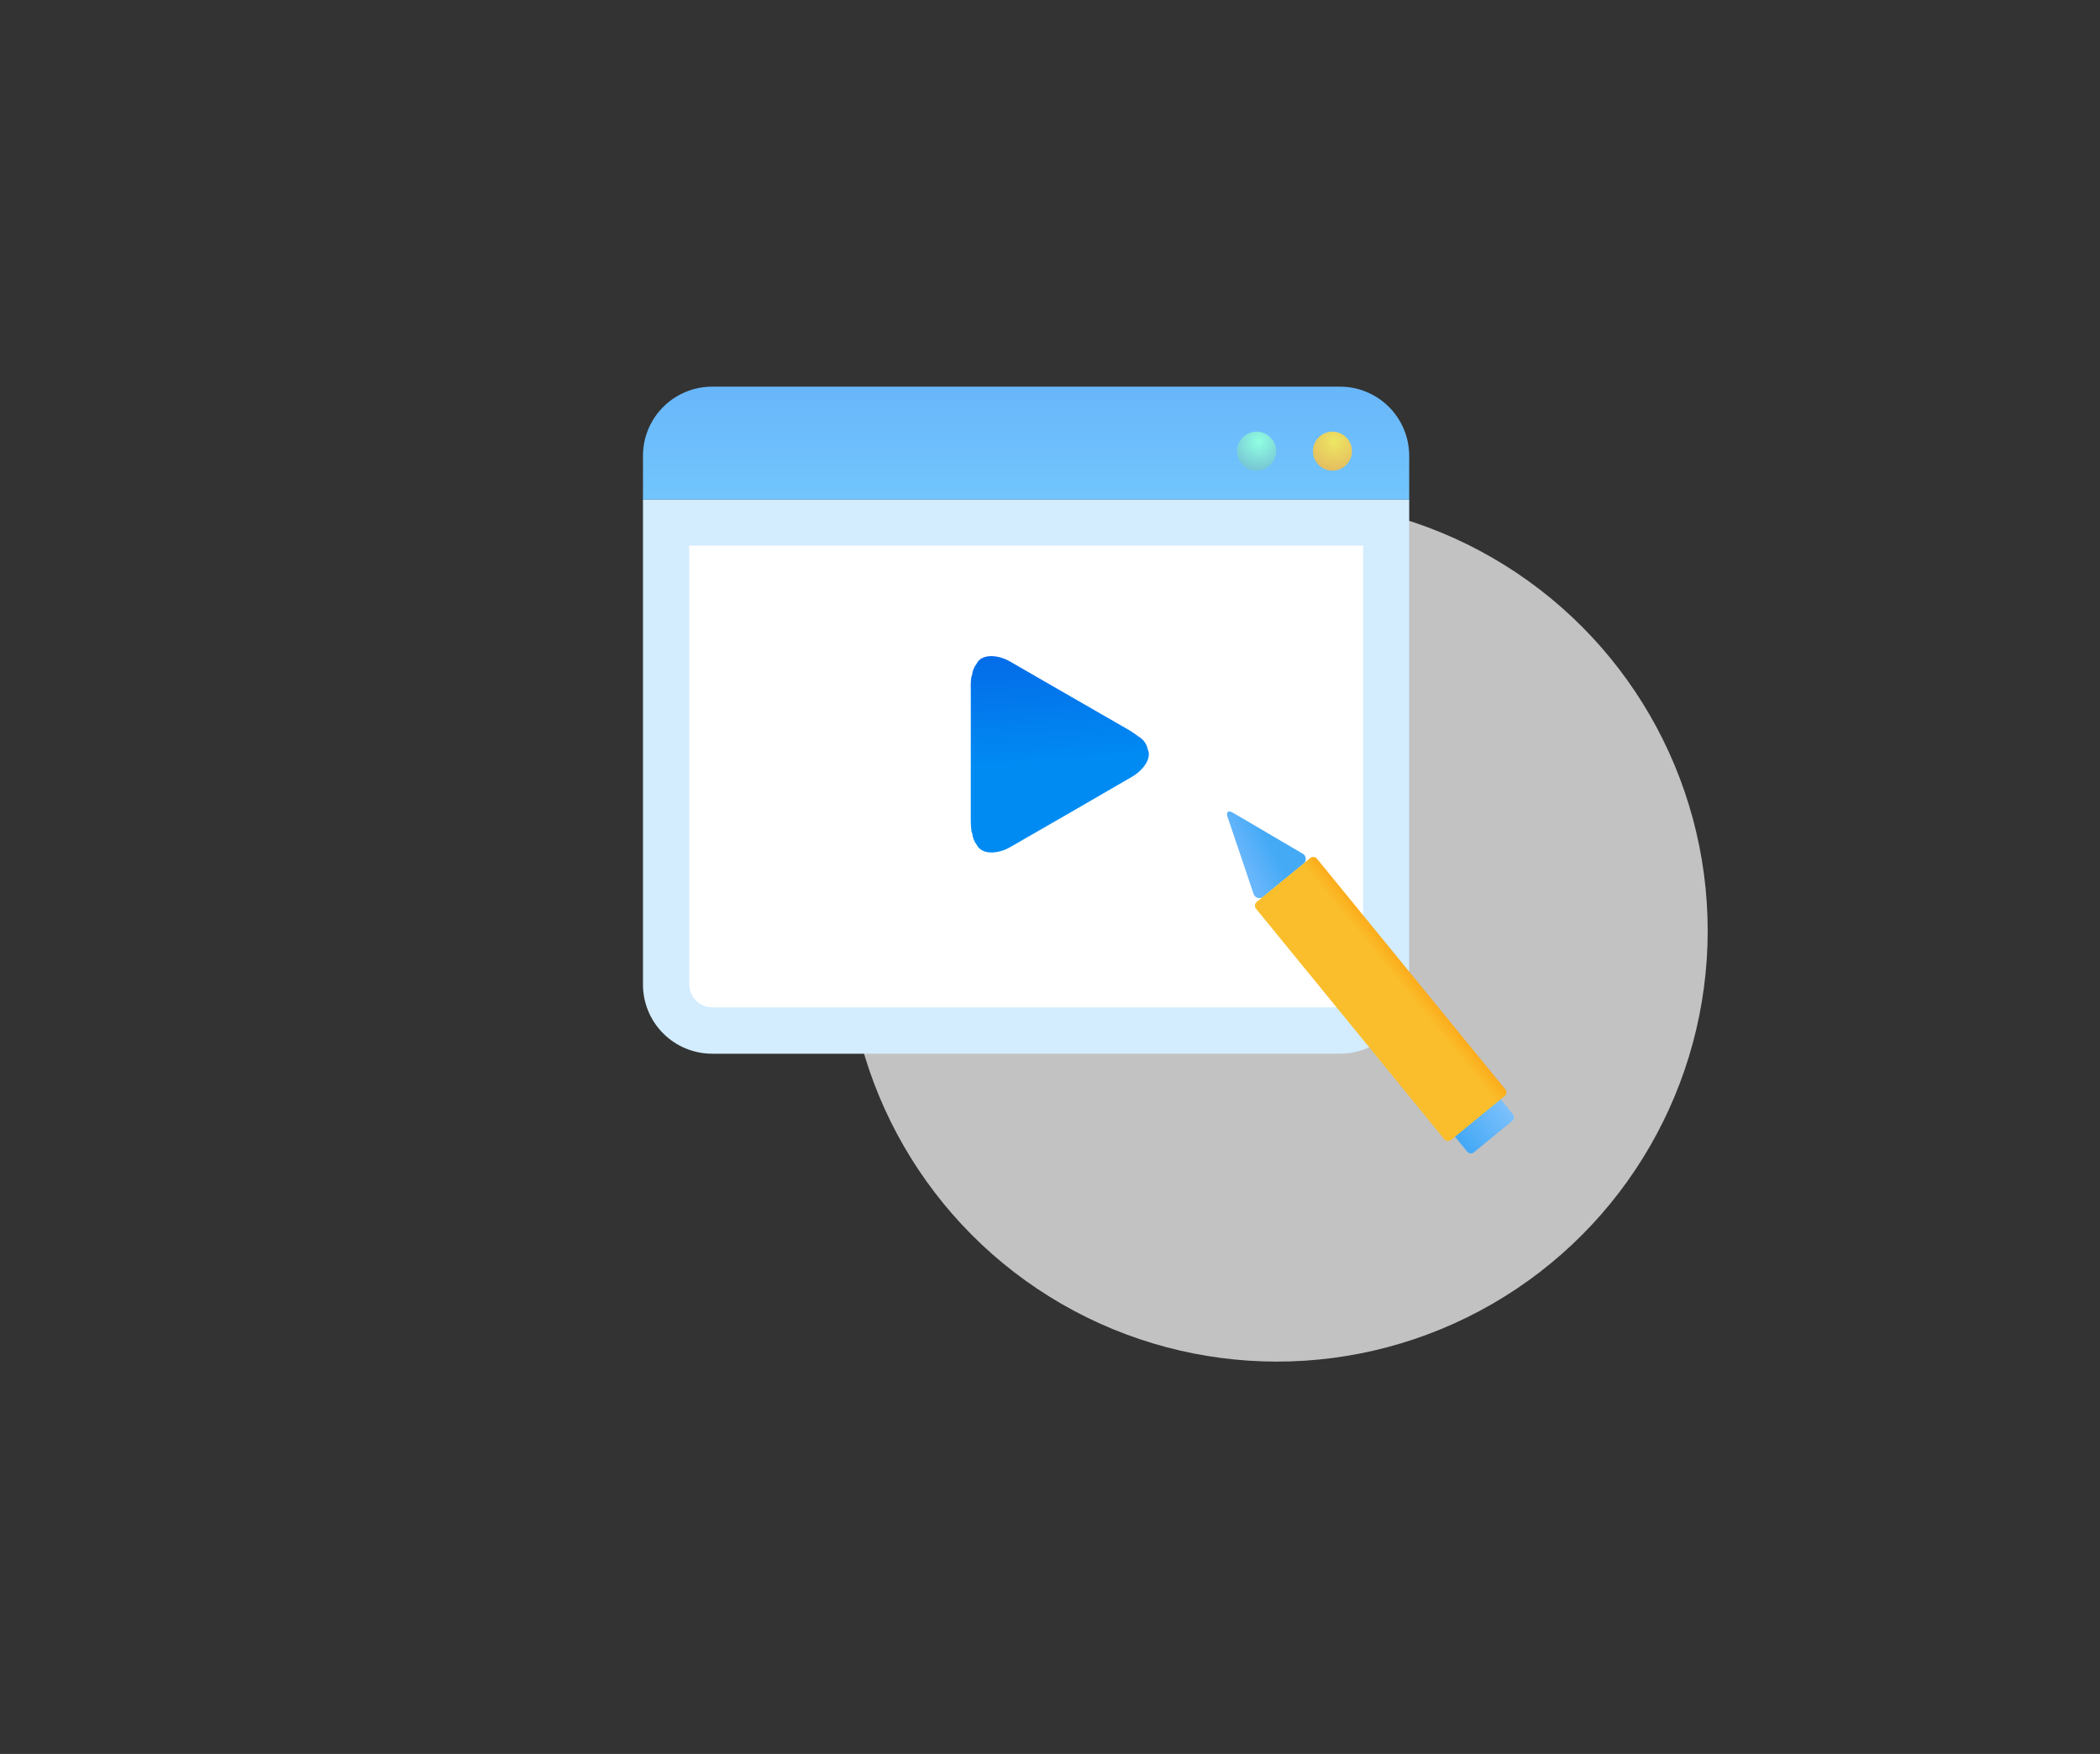 <svg width="273" height="228" viewBox="0 0 273 228" fill="none" xmlns="http://www.w3.org/2000/svg">
<rect x="0" y="0" width="273" height="228" fill="#333333" stroke="none"/>
<circle opacity="0.7" cx="166" cy="121" r="56" fill="white"/>
<path d="M83.586 64.929V127.988C83.586 130.372 84.534 132.658 86.222 134.344C87.91 136.03 90.199 136.977 92.586 136.977H174.195C176.582 136.977 178.871 136.03 180.559 134.344C182.247 132.658 183.195 130.372 183.195 127.988V64.929H83.586Z" fill="#D3ECFE"/>
<path d="M174.202 130.949H92.593C91.798 130.947 91.035 130.63 90.473 130.067C89.911 129.504 89.596 128.742 89.596 127.948V70.92H177.207V127.984C177.207 128.778 176.891 129.54 176.329 130.103C175.767 130.666 175.005 130.983 174.209 130.985L174.202 130.949Z" fill="white"/>
<path d="M183.195 59.236C183.191 56.855 182.241 54.572 180.554 52.889C178.866 51.207 176.579 50.262 174.195 50.262H92.586C90.199 50.262 87.91 51.209 86.222 52.895C84.534 54.58 83.586 56.867 83.586 59.251V64.943H183.195V59.236Z" fill="url(#paint0_linear_606_1332)"/>
<path d="M175.759 58.647C175.757 59.318 175.489 59.961 175.014 60.436C174.538 60.91 173.894 61.178 173.222 61.18C172.889 61.18 172.559 61.114 172.251 60.987C171.944 60.86 171.664 60.673 171.428 60.438C171.193 60.203 171.006 59.923 170.879 59.616C170.751 59.309 170.686 58.979 170.686 58.647C170.685 58.314 170.75 57.984 170.877 57.676C171.004 57.368 171.191 57.089 171.426 56.853C171.662 56.618 171.942 56.431 172.25 56.304C172.558 56.177 172.889 56.112 173.222 56.113C173.895 56.113 174.54 56.38 175.016 56.855C175.491 57.33 175.759 57.975 175.759 58.647Z" fill="url(#paint1_radial_606_1332)"/>
<path d="M165.899 58.647C165.897 59.318 165.629 59.961 165.154 60.436C164.678 60.91 164.034 61.178 163.362 61.18C162.689 61.18 162.043 60.913 161.566 60.438C161.089 59.963 160.82 59.319 160.818 58.647C160.818 58.313 160.884 57.983 161.012 57.675C161.14 57.368 161.328 57.088 161.564 56.853C161.8 56.617 162.081 56.431 162.389 56.304C162.698 56.177 163.028 56.112 163.362 56.113C163.695 56.113 164.025 56.179 164.333 56.306C164.641 56.433 164.92 56.62 165.156 56.855C165.391 57.09 165.578 57.37 165.706 57.677C165.833 57.984 165.899 58.314 165.899 58.647V58.647Z" fill="url(#paint2_radial_606_1332)"/>
<path d="M190.978 137.868C190.926 137.805 190.863 137.752 190.791 137.714C190.719 137.675 190.64 137.651 190.559 137.643C190.478 137.634 190.396 137.642 190.318 137.666C190.24 137.69 190.167 137.729 190.104 137.781L185.124 141.866C185.06 141.917 185.008 141.98 184.97 142.051C184.931 142.123 184.907 142.201 184.899 142.282C184.891 142.363 184.899 142.444 184.922 142.522C184.946 142.599 184.985 142.671 185.037 142.734L190.732 149.706C190.783 149.77 190.847 149.822 190.919 149.861C190.991 149.9 191.069 149.924 191.151 149.932C191.232 149.94 191.314 149.932 191.392 149.908C191.47 149.885 191.543 149.846 191.606 149.794L196.585 145.716C196.649 145.664 196.701 145.6 196.74 145.529C196.779 145.457 196.803 145.378 196.811 145.296C196.819 145.215 196.811 145.133 196.787 145.055C196.764 144.977 196.725 144.904 196.673 144.841L190.978 137.868Z" fill="url(#paint3_linear_606_1332)"/>
<path d="M160.261 105.639C159.673 105.297 159.366 105.549 159.583 106.193L162.931 116.096C162.959 116.243 163.026 116.38 163.127 116.49C163.227 116.601 163.357 116.682 163.5 116.723C163.644 116.765 163.797 116.765 163.941 116.725C164.085 116.685 164.215 116.605 164.316 116.495L165.892 115.204L167.815 113.63L169.39 112.339C169.511 112.26 169.608 112.149 169.671 112.02C169.734 111.89 169.761 111.746 169.75 111.602C169.738 111.458 169.689 111.32 169.606 111.202C169.523 111.083 169.41 110.99 169.278 110.93L160.261 105.639Z" fill="url(#paint4_linear_606_1332)"/>
<path d="M171.207 111.634C171.102 111.505 170.95 111.424 170.785 111.407C170.62 111.391 170.455 111.441 170.327 111.546L163.368 117.251C163.305 117.302 163.253 117.366 163.214 117.438C163.175 117.51 163.151 117.589 163.143 117.67C163.135 117.751 163.143 117.833 163.166 117.912C163.19 117.99 163.229 118.062 163.281 118.126L187.763 148.098C187.815 148.161 187.878 148.214 187.95 148.253C188.022 148.291 188.101 148.315 188.182 148.323C188.263 148.332 188.345 148.324 188.423 148.3C188.501 148.276 188.574 148.237 188.637 148.185L195.602 142.481C195.666 142.429 195.718 142.366 195.757 142.294C195.796 142.222 195.82 142.143 195.828 142.062C195.836 141.98 195.828 141.898 195.804 141.82C195.781 141.742 195.742 141.669 195.69 141.606L171.207 111.634Z" fill="url(#paint5_linear_606_1332)"/>
<path d="M126.362 87.81C126.408 87.252 126.615 86.719 126.96 86.277C127.572 84.996 129.641 85.039 131.283 85.982L139.21 90.552L146.791 94.913C147.219 95.168 147.63 95.449 148.023 95.755C148.334 95.933 148.602 96.176 148.809 96.468C149.016 96.761 149.156 97.094 149.219 97.447C149.745 98.533 148.65 100.117 147.166 100.973L139.239 105.565L131.312 110.127C129.677 111.07 127.608 111.113 126.989 109.84C126.643 109.396 126.435 108.86 126.391 108.299C126.232 108.299 126.203 106.752 126.203 106.587V89.523C126.174 89.365 126.203 87.81 126.362 87.81Z" fill="url(#paint6_linear_606_1332)"/>
<defs>
<linearGradient id="paint0_linear_606_1332" x1="133.387" y1="70.125" x2="133.387" y2="43.072" gradientUnits="userSpaceOnUse">
<stop stop-color="#74CBFC"/>
<stop offset="1" stop-color="#65AFFB"/>
</linearGradient>
<radialGradient id="paint1_radial_606_1332" cx="0" cy="0" r="1" gradientUnits="userSpaceOnUse" gradientTransform="translate(173.481 57.438) scale(3.798 3.793)">
<stop stop-color="#EEE663"/>
<stop offset="1" stop-color="#E4BD5F"/>
</radialGradient>
<radialGradient id="paint2_radial_606_1332" cx="0" cy="0" r="1" gradientUnits="userSpaceOnUse" gradientTransform="translate(163.65 57.438) scale(3.798 3.793)">
<stop stop-color="#91FFE1"/>
<stop offset="1" stop-color="#76C5D4"/>
</radialGradient>
<linearGradient id="paint3_linear_606_1332" x1="188.037" y1="146.104" x2="194.707" y2="140.656" gradientUnits="userSpaceOnUse">
<stop offset="0.01" stop-color="#45A9F6"/>
<stop offset="1" stop-color="#84C4FD"/>
</linearGradient>
<linearGradient id="paint4_linear_606_1332" x1="161.246" y1="111.4" x2="164.931" y2="109.449" gradientUnits="userSpaceOnUse">
<stop offset="0.01" stop-color="#68B6FB"/>
<stop offset="1" stop-color="#45AAF6"/>
</linearGradient>
<linearGradient id="paint5_linear_606_1332" x1="176.555" y1="132.285" x2="185.713" y2="124.804" gradientUnits="userSpaceOnUse">
<stop stop-color="#FABE2C"/>
<stop offset="0.59" stop-color="#FABE2C"/>
<stop offset="1" stop-color="#FF9100"/>
</linearGradient>
<linearGradient id="paint6_linear_606_1332" x1="137.524" y1="99.296" x2="135.174" y2="67.054" gradientUnits="userSpaceOnUse">
<stop stop-color="#008BF3"/>
<stop offset="0.854" stop-color="#0750DE"/>
</linearGradient>
</defs>
</svg>
